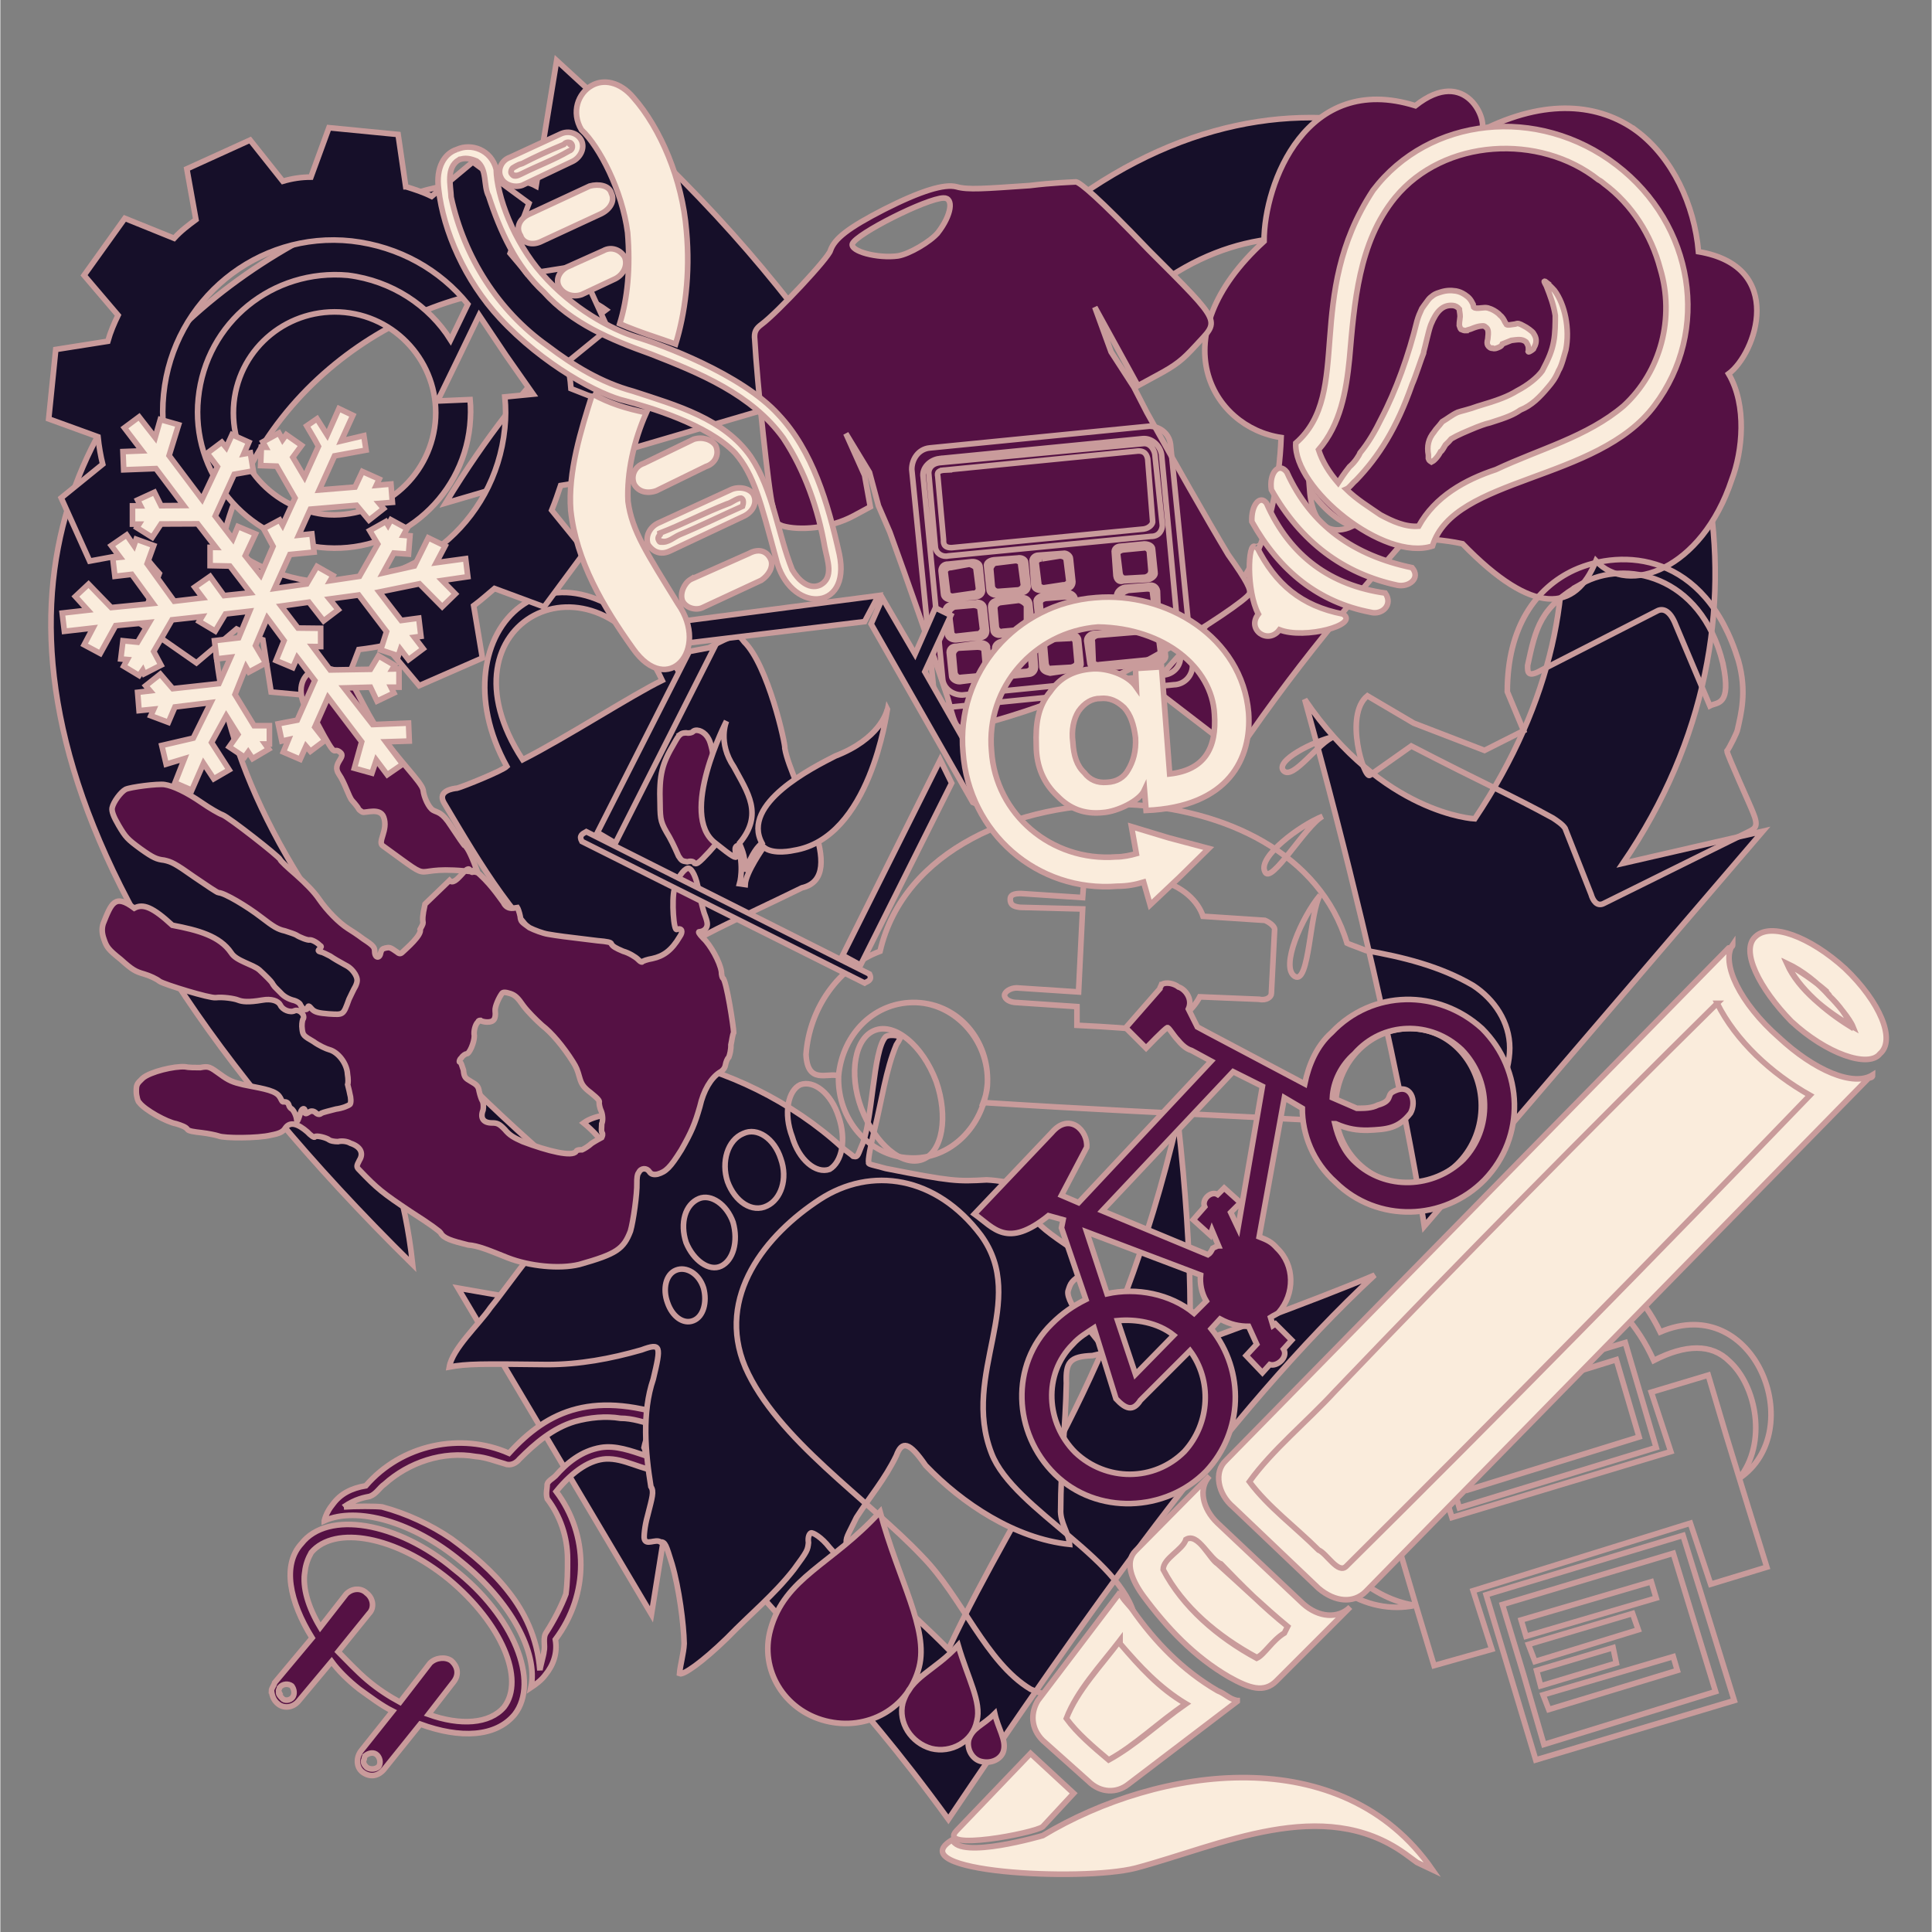 <?xml version="1.0" encoding="UTF-8" standalone="no"?>
<!-- Created with Inkscape (http://www.inkscape.org/) -->

<svg
   width="800"
   height="800"
   viewBox="0 0 800 800.3"
   version="1.1"
   id="svg32"
   inkscape:version="1.2.2 (732a01da63, 2022-12-09)"
   sodipodi:docname="FBI-logo.svg"
   inkscape:export-filename="default-image-400.png"
   inkscape:export-xdpi="48"
   inkscape:export-ydpi="48"
   xmlns:inkscape="http://www.inkscape.org/namespaces/inkscape"
   xmlns:sodipodi="http://sodipodi.sourceforge.net/DTD/sodipodi-0.dtd"
   xmlns:xlink="http://www.w3.org/1999/xlink"
   xmlns="http://www.w3.org/2000/svg"
   xmlns:svg="http://www.w3.org/2000/svg"
   xmlns:rdf="http://www.w3.org/1999/02/22-rdf-syntax-ns#"
   xmlns:cc="http://creativecommons.org/ns#"
   xmlns:dc="http://purl.org/dc/elements/1.1/">
  <rect x="0" y="0" width="800" height="800.3" fill="#808080" stroke="none"/>
  <defs
     id="defs26">
    <linearGradient
       id="linearGradient19291"
       inkscape:swatch="solid">
      <stop
         style="stop-color:#000000;stop-opacity:1;"
         offset="0"
         id="stop19289" />
    </linearGradient>
    <inkscape:path-effect
       effect="spiro"
       id="path-effect19045"
       is_visible="true"
       lpeversion="1" />
    <inkscape:path-effect
       effect="simplify"
       id="path-effect19043"
       is_visible="true"
       lpeversion="1"
       steps="1"
       threshold="0.001"
       smooth_angles="360"
       helper_size="0"
       simplify_individual_paths="false"
       simplify_just_coalesce="false" />
    <linearGradient
       id="linearGradient19031"
       inkscape:swatch="solid">
      <stop
         style="stop-color:#000000;stop-opacity:1;"
         offset="0"
         id="stop19029" />
    </linearGradient>
    <linearGradient
       id="linearGradient18622"
       inkscape:swatch="solid">
      <stop
         style="stop-color:#000000;stop-opacity:1;"
         offset="0"
         id="stop18620" />
    </linearGradient>
    <linearGradient
       id="linearGradient18464"
       inkscape:swatch="solid">
      <stop
         style="stop-color:#000000;stop-opacity:1;"
         offset="0"
         id="stop18462" />
    </linearGradient>
    <linearGradient
       id="linearGradient18458"
       inkscape:swatch="solid">
      <stop
         style="stop-color:#000000;stop-opacity:1;"
         offset="0"
         id="stop18456" />
    </linearGradient>
    <linearGradient
       id="linearGradient17635"
       inkscape:swatch="solid">
      <stop
         style="stop-color:#000000;stop-opacity:1;"
         offset="0"
         id="stop17633" />
    </linearGradient>
    <linearGradient
       id="linearGradient17629"
       inkscape:swatch="solid">
      <stop
         style="stop-color:#000000;stop-opacity:1;"
         offset="0"
         id="stop17627" />
    </linearGradient>
    <rect
       x="98.33"
       y="207.7"
       width="444.2"
       height="133.7"
       id="rect17623" />
    <linearGradient
       id="linearGradient13980"
       inkscape:swatch="solid">
      <stop
         style="stop-color:#fffcf9;stop-opacity:1;"
         offset="0"
         id="stop13978" />
    </linearGradient>
    <rect
       x="59.38"
       y="218"
       width="297.7"
       height="67.19"
       id="rect240" />
    <rect
       x="52.34"
       y="27.34"
       width="291.4"
       height="74.22"
       id="rect234" />
    <linearGradient
       id="linearGradient8872"
       inkscape:swatch="solid">
      <stop
         style="stop-color:#160f29;stop-opacity:1;"
         offset="0"
         id="stop8870" />
    </linearGradient>
    <linearGradient
       id="linearGradient3034"
       inkscape:swatch="solid"
       gradientTransform="matrix(0,0,0,0,76.85,38.08)">
      <stop
         style="stop-color:#846b8a;stop-opacity:1;"
         offset="0"
         id="stop3032" />
    </linearGradient>
    <linearGradient
       id="linearGradient8140"
       inkscape:swatch="solid">
      <stop
         style="stop-color:#551144;stop-opacity:1;"
         offset="0"
         id="stop8138" />
    </linearGradient>
    <linearGradient
       id="linearGradient7408"
       inkscape:swatch="solid">
      <stop
         style="stop-color:#c99b9b;stop-opacity:1;"
         offset="0"
         id="stop7406" />
    </linearGradient>
    <linearGradient
       id="linearGradient5950"
       inkscape:swatch="solid"
       gradientTransform="matrix(-1672000,1697000,-1697000,-1672000,1.29e9,-1.466e9)">
      <stop
         style="stop-color:#faecdc;stop-opacity:1;"
         offset="0"
         id="stop5948" />
    </linearGradient>
    <linearGradient
       inkscape:collect="always"
       xlink:href="#linearGradient8872"
       id="linearGradient12636"
       gradientUnits="userSpaceOnUse"
       gradientTransform="matrix(2.29,-1.499,-1.499,-2.29,-1856,825.4)" />
    <linearGradient
       inkscape:collect="always"
       xlink:href="#linearGradient8872"
       id="linearGradient12638"
       gradientUnits="userSpaceOnUse"
       gradientTransform="matrix(4.228,-2.768,-2.768,-4.228,-4116,2154)" />
    <linearGradient
       inkscape:collect="always"
       xlink:href="#linearGradient8140"
       id="linearGradient12640"
       gradientUnits="userSpaceOnUse"
       gradientTransform="matrix(-4237,22550,22550,4237,4531000,-1.825e7)" />
    <linearGradient
       inkscape:collect="always"
       xlink:href="#linearGradient8872"
       id="linearGradient12642"
       gradientUnits="userSpaceOnUse"
       gradientTransform="matrix(2.783,-1.823,-1.823,-2.783,-2600,823.3)" />
    <linearGradient
       inkscape:collect="always"
       xlink:href="#linearGradient8140"
       id="linearGradient12644"
       gradientUnits="userSpaceOnUse"
       gradientTransform="matrix(4649,24730,-24730,4649,-4967000,-2.003e7)" />
    <linearGradient
       inkscape:collect="always"
       xlink:href="#linearGradient8872"
       id="linearGradient12646"
       gradientUnits="userSpaceOnUse"
       gradientTransform="matrix(2.675,-0.581,-0.581,-2.675,-1603,-160.6)" />
    <linearGradient
       inkscape:collect="always"
       xlink:href="#linearGradient8140"
       id="linearGradient12648"
       gradientUnits="userSpaceOnUse"
       gradientTransform="matrix(19290,12420,-12420,19290,-1.637e7,-9252000)" />
    <linearGradient
       inkscape:collect="always"
       xlink:href="#linearGradient8140"
       id="linearGradient12650"
       gradientUnits="userSpaceOnUse"
       gradientTransform="matrix(23690,8499,-8499,23690,-1.978e7,-5843000)" />
    <linearGradient
       inkscape:collect="always"
       xlink:href="#linearGradient5950"
       id="linearGradient12652"
       gradientUnits="userSpaceOnUse"
       gradientTransform="matrix(151.6,379.7,-379.7,151.6,-142300,-303100)" />
    <linearGradient
       inkscape:collect="always"
       xlink:href="#linearGradient5950"
       id="linearGradient12654"
       gradientUnits="userSpaceOnUse"
       gradientTransform="matrix(-226.4,125.2,-125.2,-226.4,181200,-111800)" />
    <linearGradient
       inkscape:collect="always"
       xlink:href="#linearGradient8140"
       id="linearGradient12656"
       gradientUnits="userSpaceOnUse"
       gradientTransform="matrix(4649,24730,-24730,4649,-4967000,-2.002e7)" />
    <linearGradient
       inkscape:collect="always"
       xlink:href="#linearGradient8140"
       id="linearGradient12658"
       gradientUnits="userSpaceOnUse"
       gradientTransform="matrix(-6528,15780,-15780,-6528,4602000,-1.321e7)" />
    <linearGradient
       inkscape:collect="always"
       xlink:href="#linearGradient5950"
       id="linearGradient12660"
       gradientUnits="userSpaceOnUse"
       gradientTransform="matrix(32.35,289.3,-289.3,32.35,-38340,-234400)" />
    <linearGradient
       inkscape:collect="always"
       xlink:href="#linearGradient8872"
       id="linearGradient12662"
       gradientUnits="userSpaceOnUse"
       gradientTransform="matrix(2.123,-1.391,-1.391,-2.123,-1652,756.4)" />
    <linearGradient
       inkscape:collect="always"
       xlink:href="#linearGradient5950"
       id="linearGradient12664"
       gradientUnits="userSpaceOnUse"
       gradientTransform="matrix(395.4,222.1,-222.1,395.4,-334400,-163500)" />
    <linearGradient
       inkscape:collect="always"
       xlink:href="#linearGradient5950"
       id="linearGradient12666"
       gradientUnits="userSpaceOnUse"
       gradientTransform="matrix(348.6,265.1,-265.1,348.6,-296300,-199400)" />
    <linearGradient
       inkscape:collect="always"
       xlink:href="#linearGradient7408"
       id="linearGradient13982"
       x1="99.12"
       y1="1140"
       x2="2358"
       y2="1140"
       gradientUnits="userSpaceOnUse" />
    <linearGradient
       inkscape:collect="always"
       xlink:href="#linearGradient7408"
       id="linearGradient15230"
       gradientUnits="userSpaceOnUse"
       x1="99.12"
       y1="1140"
       x2="2358"
       y2="1140" />
    <linearGradient
       inkscape:collect="always"
       xlink:href="#linearGradient7408"
       id="linearGradient15232"
       gradientUnits="userSpaceOnUse"
       x1="99.12"
       y1="1140"
       x2="2358"
       y2="1140" />
    <linearGradient
       inkscape:collect="always"
       xlink:href="#linearGradient7408"
       id="linearGradient15234"
       gradientUnits="userSpaceOnUse"
       x1="99.12"
       y1="1140"
       x2="2358"
       y2="1140" />
    <linearGradient
       inkscape:collect="always"
       xlink:href="#linearGradient7408"
       id="linearGradient15236"
       gradientUnits="userSpaceOnUse"
       x1="99.12"
       y1="1140"
       x2="2358"
       y2="1140" />
    <linearGradient
       inkscape:collect="always"
       xlink:href="#linearGradient7408"
       id="linearGradient15238"
       gradientUnits="userSpaceOnUse"
       x1="99.12"
       y1="1140"
       x2="2358"
       y2="1140" />
    <linearGradient
       inkscape:collect="always"
       xlink:href="#linearGradient7408"
       id="linearGradient15240"
       gradientUnits="userSpaceOnUse"
       x1="99.12"
       y1="1140"
       x2="2358"
       y2="1140" />
    <linearGradient
       inkscape:collect="always"
       xlink:href="#linearGradient7408"
       id="linearGradient15242"
       gradientUnits="userSpaceOnUse"
       x1="99.12"
       y1="1140"
       x2="2358"
       y2="1140" />
    <linearGradient
       inkscape:collect="always"
       xlink:href="#linearGradient7408"
       id="linearGradient15244"
       gradientUnits="userSpaceOnUse"
       x1="99.12"
       y1="1140"
       x2="2358"
       y2="1140" />
    <linearGradient
       inkscape:collect="always"
       xlink:href="#linearGradient7408"
       id="linearGradient15246"
       gradientUnits="userSpaceOnUse"
       x1="99.12"
       y1="1140"
       x2="2358"
       y2="1140" />
    <linearGradient
       inkscape:collect="always"
       xlink:href="#linearGradient7408"
       id="linearGradient15248"
       gradientUnits="userSpaceOnUse"
       x1="99.12"
       y1="1140"
       x2="2358"
       y2="1140" />
    <linearGradient
       inkscape:collect="always"
       xlink:href="#linearGradient7408"
       id="linearGradient15250"
       gradientUnits="userSpaceOnUse"
       x1="99.12"
       y1="1140"
       x2="2358"
       y2="1140" />
    <linearGradient
       inkscape:collect="always"
       xlink:href="#linearGradient7408"
       id="linearGradient15252"
       gradientUnits="userSpaceOnUse"
       x1="99.12"
       y1="1140"
       x2="2358"
       y2="1140" />
    <linearGradient
       inkscape:collect="always"
       xlink:href="#linearGradient7408"
       id="linearGradient15254"
       gradientUnits="userSpaceOnUse"
       x1="99.12"
       y1="1140"
       x2="2358"
       y2="1140" />
    <linearGradient
       inkscape:collect="always"
       xlink:href="#linearGradient7408"
       id="linearGradient15256"
       gradientUnits="userSpaceOnUse"
       x1="99.12"
       y1="1140"
       x2="2358"
       y2="1140" />
    <linearGradient
       inkscape:collect="always"
       xlink:href="#linearGradient7408"
       id="linearGradient15258"
       gradientUnits="userSpaceOnUse"
       x1="99.12"
       y1="1140"
       x2="2358"
       y2="1140" />
    <linearGradient
       inkscape:collect="always"
       xlink:href="#linearGradient7408"
       id="linearGradient15260"
       gradientUnits="userSpaceOnUse"
       x1="99.12"
       y1="1140"
       x2="2358"
       y2="1140" />
    <linearGradient
       inkscape:collect="always"
       xlink:href="#linearGradient7408"
       id="linearGradient15262"
       gradientUnits="userSpaceOnUse"
       x1="99.12"
       y1="1140"
       x2="2358"
       y2="1140" />
    <linearGradient
       inkscape:collect="always"
       xlink:href="#linearGradient7408"
       id="linearGradient15264"
       gradientUnits="userSpaceOnUse"
       x1="99.12"
       y1="1140"
       x2="2358"
       y2="1140" />
    <linearGradient
       inkscape:collect="always"
       xlink:href="#linearGradient7408"
       id="linearGradient15266"
       gradientUnits="userSpaceOnUse"
       x1="99.12"
       y1="1140"
       x2="2358"
       y2="1140" />
    <linearGradient
       inkscape:collect="always"
       xlink:href="#linearGradient7408"
       id="linearGradient15268"
       gradientUnits="userSpaceOnUse"
       x1="99.12"
       y1="1140"
       x2="2358"
       y2="1140" />
    <linearGradient
       inkscape:collect="always"
       xlink:href="#linearGradient7408"
       id="linearGradient15270"
       gradientUnits="userSpaceOnUse"
       x1="99.12"
       y1="1140"
       x2="2358"
       y2="1140" />
    <rect
       x="52.34"
       y="27.34"
       width="291.4"
       height="74.22"
       id="rect234-0" />
    <rect
       x="59.38"
       y="218"
       width="297.7"
       height="67.19"
       id="rect240-4" />
    <linearGradient
       inkscape:collect="always"
       xlink:href="#linearGradient8872"
       id="linearGradient18468-7"
       gradientUnits="userSpaceOnUse"
       x1="78.76"
       y1="47.49"
       x2="317.4"
       y2="47.49" />
    <rect
       x="52.34"
       y="27.34"
       width="291.4"
       height="74.22"
       id="rect234-8" />
  </defs>
  <sodipodi:namedview
     id="base"
     pagecolor="#ffffff"
     bordercolor="#000000"
     borderopacity="0.30"
     inkscape:pageopacity="0.0"
     inkscape:pageshadow="2"
     inkscape:zoom="0.9051"
     inkscape:cx="397.2"
     inkscape:cy="396.6"
     inkscape:document-units="px"
     inkscape:current-layer="layer1"
     inkscape:pagecheckerboard="0"
     inkscape:deskcolor="#d1d1d1"
     showgrid="false"
     inkscape:window-width="1920"
     inkscape:window-height="1009"
     inkscape:window-x="-8"
     inkscape:window-y="-8"
     inkscape:window-maximized="1"
     inkscape:showpageshadow="2" />
  <g
     inkscape:label="Layer 1"
     inkscape:groupmode="layer"
     id="layer1">
    <g
       id="g10479"
       transform="matrix(0.337,0,0,0.337,-13.38,16.61)"
       style="stroke:url(#linearGradient13982);stroke-width:6.909;stroke-dasharray:none">
      <path
         style="font-variation-settings:normal;opacity:1;fill:url(#linearGradient12636);fill-opacity:1;stroke:url(#linearGradient15230);stroke-width:6.909;stroke-linecap:butt;stroke-linejoin:miter;stroke-miterlimit:4;stroke-dasharray:none;stroke-dashoffset:0;stroke-opacity:1;stop-color:#000000;stop-opacity:1"
         inkscape:connector-curvature="0"
         d="m 662.2,892.8 c -5.8,5.5 -53.4,24.7 -61,26.7 -4.9,0.4 -24.7,3.2 -16.2,18 47.2,79.5 85.6,146.5 163.7,213.5 7.2,5 4.3,4 18.5,14 4.1,5 10.4,12 33.4,-6 105.7,-63 142.7,-77 224.4,-117 60,-14 -13,-125.7 -21,-171.2 1,-5 -20.8,-102.7 -50,-131.1 -3.4,-3.9 -5.4,-9.8 -16,-6.2 -26,10.9 -35.5,18.5 -65.6,40.6 C 728.2,573.6 570.8,727.2 662.2,892.8 Z M 853.2,787 c -37.8,18.4 -117,69.8 -171.5,97.5 -111,-169.9 91.4,-270.6 171.5,-97.5 z"
         id="path3822"
         inkscape:transform-center-x="-157.3"
         inkscape:transform-center-y="42.67" />
      <path
         id="path2909-1"
         style="font-variation-settings:normal;opacity:1;fill:url(#linearGradient12638);fill-opacity:1;stroke:url(#linearGradient15232);stroke-width:6.909;stroke-linecap:butt;stroke-linejoin:miter;stroke-miterlimit:4;stroke-dasharray:none;stroke-dashoffset:0;stroke-opacity:1;stop-color:#000000;stop-opacity:1"
         d="M 2206,972.5 1790,1458 c 0,0 -35,-242 -147,-647.6 96,141.6 209,146.8 209,146.8 388,-580.2 -376,-1106.6 -597,-307.1 0,-141.7 0,-222.7 0,-222.7 0,0 40,-14.9 -153,65.9 534,-894.4 1346,-86 932,518.7 z M 840,1935 602.2,1534 1118,1624 c 0,0 -151.6,30 -192.6,72 81.6,121 176.6,178 279.6,282 90,-192 206,-327 282,-651 21,186 14,278 14,278 0,0 158,-57 228,-87 -182,169 -363,430 -524,669 -122,-168 -193,-223 -340.4,-405 z M 698.2,179.4 723.5,25.1 C 925.4,209.5 976.7,275.7 1087,422.5 L 587,569.1 C 688.1,402.2 784.1,331.5 784.1,331.5 592,194 -141.8,609.6 693,1356 c -75.8,-9 -141.5,-24 -182,-34 5.1,60 25.4,91 35.5,183 C -475.6,498.3 566.6,106.9 698.2,179.4 Z"
         inkscape:connector-curvature="0" />
      <path
         id="path3850"
         style="font-variation-settings:normal;opacity:1;fill:url(#linearGradient12640);fill-opacity:1;stroke:url(#linearGradient15234);stroke-width:6.909;stroke-linecap:butt;stroke-linejoin:miter;stroke-miterlimit:4;stroke-dasharray:none;stroke-dashoffset:0;stroke-opacity:1;stop-color:#000000;stop-opacity:1"
         inkscape:connector-curvature="0"
         d="m 372.9,2029 c 0,-3 3,-6 4,-10 l 46,-55 c -28,-45 -37,-90 -13,-116 32,-41 118,-27 188,32 73,57 105,138 74,178 -23,28 -67,30 -116,12 l -45,56 c -8,9 -18,9 -26,3 -8,-6 -8,-18 -2,-26 l 39,-49 c -14,-7 -27,-17 -41,-27 -14,-11 -26,-23 -34,-34 l -41,49 c -7,8 -18,9 -25,3 -5,-4 -7,-9 -8,-16 z m 9,1 c -1,3 2,6 4,8 3,4 10,3 13,-1 3,-4 2,-10 -1,-14 -4,-3 -11,-3 -15,2 0,2 -2,3 -1,5 z m 32,-147 c -3,19 4,43 19,68 l 32,-41 c 7,-7 18,-8 25,-1 8,6 10,18 3,25 l -38,47 c 11,11 23,24 36,35 13,11 27,20 40,27 l 37,-48 c 7,-7 19,-8 26,-3 8,7 10,17 3,26 l -31,40 c 39,14 75,12 93,-9 26,-34 -3,-103 -68,-157 -65,-53 -140,-67 -169,-33 -4,7 -7,15 -8,24 z m 24,-63 c 2,-8 6,-15 11,-21 9,-12 22,-19 40,-22 44,-51 117,-66 176,-40 48,-53 105,-79 209,-41 17,7 24,29 18,42 -5,12 -20,27 -36,23 -30,-4 -49,-18 -72,-17 -18,1 -39,13 -61,40 40,53 41,126 -1,182 3,17 -3,32 -12,43 -5,7 -12,12 -18,16 9,-43 -25,-106 -86,-155 -59,-49 -128,-68 -168,-50 z m 24,-17 c 14,-1 40,-1 47,0 30,8 60,22 85,39 26,19 51,40 71,66 18,23 35,55 38,96 0,-3 5,-20 5,-23 2,-8 -2,-17 3,-24 9,-14 18,-31 24,-47 2,-15 2,-28 2,-43 0,-27 -9,-53 -25,-74 -2,-7 0,-12 0,-18 1,-4 7,-7 10,-10 14,-16 32,-31 56,-35 18,-3 37,4 55,10 0,-2 0,-6 -2,-10 2,-10 6,-20 14,-27 -14,-4 -28,-9 -43,-9 -18,-3 -38,-1 -56,4 -27,8 -49,27 -68,46 -4,5 -11,9 -18,6 -11,-3 -23,-8 -36,-9 -40,-7 -82,7 -112,34 -6,4 -10,12 -18,15 -5,1 -18,3 -32,13 z m 25,310 c -2,4 0,7 3,10 4,3 11,3 15,-1 3,-5 1,-11 -2,-14 -4,-4 -10,-3 -15,1 0,1 -1,2 -1,4 z m 359,-386 c -1,8 2,19 8,21 8,2 22,-1 25,-14 5,-12 -2,-22 -10,-24 -10,-3 -18,5 -23,13 0,1 0,2 0,4 z" />
      <path
         id="path3353"
         d="m 443.6,107.7 -22.2,60.7 c -11.7,0 -23.1,1.7 -34.5,5.1 l -40.2,-50.6 -77.8,35.4 11.2,62.4 c -9.3,6.9 -18.3,13.6 -26.8,22.9 l -60.6,-24.5 -50.1,70 41.8,49.1 c -4.8,10 -9.3,20.2 -12.6,32 l -64,10.1 -8.68,85.3 60.58,22 c 1.2,11.8 3.3,23.6 5.8,33.7 l -51,41.4 35,77.7 64.3,-11.9 c 6.5,10.2 13.6,18.5 21.3,27.1 l -23.6,61.6 69.2,48.3 49.3,-41.6 c 10.4,5.2 21.3,10.4 32.4,13.4 l 10.1,64 84.7,7.9 23.1,-60.1 c 11,-1.3 22.1,-3.1 32.8,-5.1 l 41.4,49.5 77.7,-34 -10.7,-64.3 c 9,-6.6 17.4,-14.3 25.6,-21.1 l 61,22.6 50.4,-68.2 -41.1,-50.6 c 4.2,-10.1 7.6,-20.3 11,-30.4 l 65,-10.2 8.1,-85.1 -60.4,-23.8 c -0.8,-11.7 -2.5,-21.9 -5.1,-32.1 l 50.7,-41.3 -35.4,-77.7 -64.2,10.1 c -6.4,-8.4 -13.6,-16.8 -20.8,-25.3 l 23.2,-61.5 -69.1,-50.8 -50.6,42.3 C 559.6,187 549.1,183.6 538.4,180.3 H 538 L 528.6,116 Z M 471.5,247 c 58.5,6.7 108.7,35.5 142.8,77.6 l -21.2,43.9 C 566.6,326.3 521,295.9 467.1,289.1 374.9,280.7 292.5,346.5 283,440.3 c -9.5,91.2 57.6,173.1 149.8,183.2 92.1,10.1 174.5,-57.5 184,-149.4 1.1,-11.8 1.3,-21.9 0.3,-32.2 l -40,1.7 25.4,-52.2 25.7,-53.2 33.3,49.7 33.1,47.3 -34.8,3.4 c 1.3,13.6 1.3,25.4 -0.1,38.8 C 647.8,594.8 544.2,677.6 428.3,665.7 312.5,653.9 228.5,550.9 240.4,435.2 252,319.5 355.7,234.3 471.5,247 Z m -8.4,87.7 c 68.4,6.9 118.1,68.4 111.1,135.9 C 567.1,539 506.1,589.6 437.7,583 369.5,574.5 319.9,514.6 326.8,445.4 334,377 394.8,328 463.1,334.7 Z"
         inkscape:connector-curvature="0"
         style="font-variation-settings:normal;opacity:1;fill:url(#linearGradient12642);fill-opacity:1;stroke:url(#linearGradient15236);stroke-width:6.909;stroke-linecap:butt;stroke-linejoin:miter;stroke-miterlimit:4;stroke-dasharray:none;stroke-dashoffset:0;stroke-opacity:1;stop-color:#000000;stop-opacity:1" />
      <path
         id="path4902"
         style="font-variation-settings:normal;opacity:1;fill:url(#linearGradient3034);fill-opacity:1;stroke:url(#linearGradient15238);stroke-width:6.909;stroke-linecap:butt;stroke-linejoin:miter;stroke-miterlimit:4;stroke-dasharray:none;stroke-dashoffset:0;stroke-opacity:1;stop-color:#000000;stop-opacity:1"
         d="m 1918,1972 128,-38 7,20 -127,39 z m 10,32 94,-28 4,19 -93,28 z m 8,30 160,-47 5,17 -158,48 z m -27,-92 160,-47 6,20 -160,47 z m -114,-268 38,130 242,-74 -38,-129 z m 21,13 210,-65 28,95 -210,65 -14,-48 z m -85,77 23,73 26,88 22,73 71,-20 -23,-72 267,-83 25,75 69,-21 -23,-74 -27,-88 -22,-74 -70,21 24,73 -269,81 -23,-73 z m 135,147 61,203 244,-73 -63,-203 z m 20,12 210,-63 52,170 -211,65 -25,-86 z m 291,-155 c 86,-58 20,-230 -97,-180 -43,-89 -120,-110 -188,-90 -76,23 -132,87 -125,146 -110,27 -155,120 -134,182 20,70 85,111 146,98 -44,-6 -95,-41 -119,-101 -17,-52 24,-128 136,-159 -18,-44 30,-117 103,-136 62,-18 132,5 173,95 39,-20 71,-21 93,1 33,30 47,100 12,144 z"
         inkscape:connector-curvature="0" />
      <path
         id="path3279"
         d="m 2051,111.6 c -46,-33.34 -111,-40.54 -191,-0.2 9,-10.5 -18,-80.57 -81,-30.74 -134,-41.91 -186,95.34 -186,166.64 -129,117.9 -64,228.8 21,241.2 -2,53.6 -14,122.2 -45,170.7 -56,82.4 -124,130.1 -106,142.1 l 97,74.5 c 85,-125.5 168,-217.2 209,-264.5 22,1.8 44,2.7 68,7.8 87,89.7 139,83.8 164,21 39,42.9 130,11.5 167,-100.1 13,-34.2 19,-90.8 -4,-129.8 34,-25.1 71,-132 -37,-150.1 -5,-57.8 -32,-115.5 -76,-148.5 z m -402,441 c 17,23.7 34,37.7 52,45.2 -20,9.3 -48,7.1 -52,-45.2 z"
         inkscape:connector-curvature="0"
         style="font-variation-settings:normal;opacity:1;fill:url(#linearGradient12644);fill-opacity:1;stroke:url(#linearGradient15240);stroke-width:6.909;stroke-linecap:butt;stroke-linejoin:miter;stroke-miterlimit:4;stroke-dasharray:none;stroke-dashoffset:0;stroke-opacity:1;stop-color:#000000;stop-opacity:1" />
      <path
         id="path3183"
         d="m 1146,1226 c 0,0 -1,3 -5,9 -13,31 -18,69 -27,105 -5,20 -8,37 -7,40 -1,2 7,3 21,7 81,16 88,16 124,14 27,1 79,14 79,14 0,0 -21,12 -20,32 1,7 19,21 48,40 12,7 27,17 28,18 0,0 -6,5 -16,11 -15,9 -16,12 -19,22 -1,7 5,20 25,46 12,15 21,26 22,28 -1,2 -9,3 -17,5 -28,1 -33,8 -32,34 -1,52 -7,105 -7,155 -1,16 10,29 11,43 -67,-7 -132,-50 -177,-97 -20,-29 -29,-31 -36,-12 -14,29 -33,51 -49,76 -11,23 -14,25 -12,34 -3,21 -5,21 -21,3 -10,-13 -21,-19 -23,-18 -2,1 -4,5 -3,12 -1,9 -1,10 -18,33 -24.2,31 -53.8,55 -81.9,84 -30.8,30 -54,46 -58.6,44 0.7,-10 5.2,-25 5.7,-37 -0.5,-24 -6.2,-68 -15,-98 -7.2,-23 -8,-27 -14.3,-27 -5.8,-4 -17.9,5 -19.7,-4 -0.6,-2 0.3,-15 4,-28 5.8,-23 8.3,-30 4.1,-36 -6.8,-42 -11.1,-91 2.9,-132 9.8,-41 9.9,-45 -14.4,-36 -38.3,11 -76.7,18 -115.6,18 -82,-1 -99,-1 -120.7,3 4.1,-23 36.2,-52 50.6,-73 14.7,-18 27.5,-37 51.4,-67 11.1,-13 18.4,-22 28.7,-24 5.8,-8 13.4,-9 14,-11 0,0 -2.2,-5 -1.3,-8 -8.1,-6 -20.3,-5 -28.2,-12 -2.1,-2 10.9,-13 22.1,-18 18.2,-13 49.8,-36 53.5,-41 2.9,-5 2.6,-8 2.8,-12 -4.8,-15 -28.5,-34 -28.5,-34 28.9,-21 93.1,-3 110.5,-35 7,-16 -14.3,-45 -14.3,-45 78.7,14 160.2,54 221.2,110 6,5 12,9 14,11 5,1 5,1 10,-12 14,-28 14,-119 30,-135 6,-4 21,0 18,1 z"
         inkscape:connector-curvature="0"
         style="font-variation-settings:normal;opacity:1;fill:url(#linearGradient12646);fill-opacity:1;stroke:url(#linearGradient15242);stroke-width:6.909;stroke-linecap:butt;stroke-linejoin:miter;stroke-miterlimit:4;stroke-dasharray:none;stroke-dashoffset:0;stroke-opacity:1;stop-color:#000000;stop-opacity:1" />
      <path
         style="font-variation-settings:normal;opacity:1;fill:url(#linearGradient12648);fill-opacity:1;stroke:url(#linearGradient15244);stroke-width:6.909;stroke-linecap:butt;stroke-linejoin:miter;stroke-miterlimit:4;stroke-dasharray:none;stroke-dashoffset:0;stroke-opacity:1;stop-color:#000000;stop-opacity:1"
         inkscape:connector-curvature="0"
         d="m 1336,812 c -47,18 -110,36 -116,33 -6,-1 -8,-7 -16,-37 -12,-37 -52,-151.2 -71,-203.3 l -14,-32.4 -11,-40.9 -29,-47.8 23,51.3 7,38.8 -20,10.8 c -30,16.3 -68,18.5 -88,12.6 -8.1,-3.2 -8.4,-3.5 -12,-24.4 C 984.2,557 969.6,418 967,368.5 c -1.1,-9.6 1.2,-13.8 8.5,-19.2 19.1,-14.1 82.5,-81.9 84.5,-90.7 5,-14.6 22,-27.9 66,-50.5 45,-22.8 74,-31.7 89,-27.8 14,4 34,2.3 90,-1.5 28,-3.5 52,-4.2 57,-4.5 5,1.1 26,17.7 89,83.6 94,94 87,85.3 57,118.6 -15,16.3 -23,23 -47,35.8 l -23,12.5 -26,-47.4 -27,-49.1 20,55 28,43.3 16,31.1 c 31,55.8 74,131.7 100,174.9 24,33.7 28,43.2 26,47.7 -2,6.3 -55,42.2 -104,70 -45,25.7 -87,44.7 -135,61.7 z M 1192,236.9 c 17,-21.9 20,-43.3 7,-42.8 -21,0.5 -107,43.9 -112,56.3 -3,9.2 31,18.3 56,14.9 14,-2.2 40,-17.7 49,-28.4 z"
         id="path2985"
         inkscape:transform-center-x="228.4"
         inkscape:transform-center-y="-81.41" />
      <path
         id="path4800"
         style="font-variation-settings:normal;opacity:1;fill:url(#linearGradient3034);fill-opacity:1;stroke:url(#linearGradient15246);stroke-width:6.909;stroke-linecap:butt;stroke-linejoin:miter;stroke-miterlimit:4;stroke-dasharray:none;stroke-dashoffset:0;stroke-opacity:1;stop-color:#000000;stop-opacity:1"
         d="m 904.1,1534 c 4.5,17 0,35 -12.5,40 -12.4,5 -26,-5 -31.8,-22 -6.3,-17 -2.1,-35 10.4,-40 12.4,-5 28.3,4 33.9,22 z m 36.2,-81 c 6.8,24 0,47 -14.7,54 -14.7,7 -34,-7 -43,-29 -7.9,-24 -1.1,-47 15.9,-54 14.6,-6 33.9,7 41.8,29 z m 58.7,-78 c 9,25 0,50 -17,58 -18,9 -39.4,-5 -48.5,-30 -7.9,-24 0,-51 19.4,-59 17.1,-8 38.1,6 46.1,31 z m 71,-52 c 10,29 4,56 -11,65 -17,6 -38,-12 -46,-40 -11,-29 -5,-57 10,-64 17,-6 38,11 47,39 z m 120,-43 c 15,43 8,87 -17,96 -25,9 -58,-19 -75,-63 -16,-43 -8,-87 17,-96 24,-9 58,18 75,63 z m -234.8,351 c -36.4,-87 25.8,-163 91.8,-206 63,-41 143,-29 198,44 59,81 -25,170 13,268 27,71 170,132 178,211 4,35 -24,67 -49,83 -23,12 -56,7 -81,-4 -55,-33 -84,-113 -133,-163 -67,-71 -179,-144 -217.8,-233 z"
         inkscape:connector-curvature="0" />
      <path
         id="path3055"
         style="font-variation-settings:normal;opacity:1;fill:url(#linearGradient12650);fill-opacity:1;stroke:url(#linearGradient15248);stroke-width:6.909;stroke-linecap:butt;stroke-linejoin:miter;stroke-miterlimit:4;stroke-dasharray:none;stroke-dashoffset:0;stroke-opacity:1;stop-color:#000000;stop-opacity:1"
         d="m 626.4,1023 c -94.9,-12 -42.4,21 -116.4,-32.5 -7.5,-4.6 7,-19.4 0.8,-35.6 -4.5,-12 -23.1,-4.4 -26,-6 -2.3,-1.3 -4.3,-2.9 -4.8,-3.9 -0.2,-1 -3.7,-5.6 -7.9,-10.2 -4.2,-4.7 -8.9,-22 -16.3,-32.5 -9.1,-13.4 9.7,-20.7 1.6,-26.9 -10.2,-8.2 -2.2,13.3 -27.5,-34.4 -42.9,-43.5 -12.6,-86.8 33,-61.3 8.9,4 22.4,40.8 44,72.8 21.7,32.2 51.1,60 52.5,69.4 0.8,8.5 6.9,21.8 12.2,24.7 5.2,3.1 10.7,1.5 22.1,19.5 8.6,13 16.1,24.1 17.1,24.4 3.5,1.8 9.9,16.5 15.6,32.5 z m -34.6,10 c 7.7,8 20.6,-20 25,-13 3.9,7 4.9,-1 5.7,0 18.5,15 29.4,32 35.5,40 5,11 16.4,6 17.1,6 0.7,1 2.6,6 3.6,11 0.6,7 2,7 11.4,14 5.9,3 16.5,7 22.8,8 11.7,2 19,3 60.8,8 12,1 17.2,2 17,4 1.8,3 5,5 14.5,9 7.2,2 15.3,7 18.3,10 1.9,2 4.4,4 5.2,3 0.6,-1 6.2,-3 12.4,-4 13.7,-3 23.7,-10 33.7,-27 4.3,-6 2.9,-11 -3.4,-9 -4.1,4 -6.7,-36 -3.3,-49 3.1,-14 11.7,-25 16.6,-26 4.8,-1 11.1,12 13.3,28 2,9 5.2,22 6.8,27 4.6,12 4.7,15 2.1,19 -2.3,3 -6,4 -8.1,4 -1.4,0 -0.9,2 4.9,8 8.7,8 20.5,29 22.3,41 0,4 1.1,8 1.9,8 4.3,3 13.1,60 13.2,67 -1.6,3 -2.2,10 -3.4,15 0.2,6 -1.4,12 -2.5,15 -2,2 -3.6,6 -4.3,10 -0.8,4 -3.5,7 -7.3,9 -10.5,7 -19.6,22 -24.1,42 -6,21 -10.2,31 -22.7,53 -13.7,22 -19,27 -29.3,30 -4.9,1 -8.1,0 -10,-3 -3.3,-5 -10.3,-5 -13.1,1 -2,2 -2.4,8 -2.3,13 0.4,13 -4.4,47 -7.9,59 -8.5,22 -16.8,28 -62.9,41 -24.9,6 -61.3,2 -87.4,-8 -25,-10 -36.7,-15 -49.2,-16 -20.1,-5 -30.3,-8 -33.9,-15 -1.4,-2 -11.9,-10 -37,-26 -34.4,-23 -40.7,-28 -62.7,-51 -4.1,-4 -3.7,-5 -0.1,-12 5.7,-9 1.2,-17 -10.9,-21 -5,-3 -12.2,-3 -15.3,-2 -5,0 -9.3,-1 -10.7,-2 -3.5,-3 -16.3,-6 -17.8,-4 -0.5,2 -5.6,-2 -9.3,-6 -11.6,-10 -21.1,-13 -26.8,-5 -3,5 -7.3,7 -17.8,9 -15.9,4 -57.9,4 -64.6,1 -2.9,-1 -12.3,-3 -20.8,-4 -9.3,-1 -15.8,-2 -17.3,-4 -1.7,-3 -7.5,-5 -13.9,-7 -11.6,-2 -38.6,-17 -45.3,-26 -1.7,-1 -3.6,-8 -3.7,-13 -0.1,-9 0.5,-10 7.9,-17 9.3,-8 39,-15 52,-14 4.2,1 12.4,1 18.7,1 10.4,-2 11.7,-1 24.2,8 10.8,8 15.9,10 28.6,13 18.8,4 36.6,6 43.3,13 3.7,4 4.1,9 6.4,8 3.4,0 5.4,1 6.4,4 0.1,1 1.2,3 2.3,4 2.9,1 6.5,8 7.2,13 0.6,5 1.1,4 5.7,-10 2.3,-4 5.1,-3 4.7,2 -0.2,2 1.3,2 4.4,0 2.4,-2 5.5,-2 8.2,0 3,3 5.5,3 7.6,1 2,-1 10.1,-3 17.8,-5 7.8,-1 15.3,-4 17.4,-6 1.3,-2 1.1,-8 -0.4,-13 -0.9,-5 -2.2,-9 -2.6,-11 0.7,-2 0.8,-7 -0.2,-13 -0.6,-13 -11.4,-27 -22.3,-30 -3.8,-1 -12.7,-5 -19.6,-10 -12.2,-7 -12.9,-8 -13.8,-15 -0.8,-5 0,-10 0.7,-12 4,-5 -3.9,-13 -9.8,-11 -5.6,3 -15.3,-1 -17.8,-7 -2.6,-5 -10.9,-8 -22,-6 -17.6,3 -24.8,2 -29.9,0 -4.8,-2 -19.1,-4 -27.3,-3 -7.5,1 -62.8,-16 -69.1,-20 -3.6,-3 -12.2,-7 -19,-9 -10.5,-3 -14.5,-5 -28.9,-18 -15,-12 -17.3,-15 -20.6,-25 -2.5,-7 -2.8,-13 -0.9,-19 10.1,-25 14.1,-37 38.2,-19 11,-6 22.9,-1 46.8,21 31.3,6 58.2,13 72.4,34 6.1,10 26.6,14 34.6,21 7.6,7 14.6,14 15.7,16 0.9,2 2.7,4 3.4,5 0.9,1 4.1,4 7,7 3.5,4 8.2,7 14.7,9 5,1 9.3,4 9.7,6 3,6 7.4,7 8.7,4 0.6,-4 1.9,-3 5.3,1 3.6,4 8.7,5 20.9,6 18,1 17.5,2 24.7,-18 2.5,-5 5.6,-12 8,-16 2.7,-6 2.9,-9 -0.5,-15 -3.8,-6 -7.6,-9 -13.7,-12 -5.5,-3 -12.5,-7 -16.8,-10 -4.2,-2 -9.4,-5 -11.4,-5 -3.7,-1 -4.1,-2 -1.6,-4 2,-2 2.6,-3 0.5,-4 -4.9,-5 -10.5,-7 -12.4,-7 -2.1,1 -12.4,-3 -16.9,-6 -1.7,-1 -7.7,-3 -13.8,-5 -9,-2 -13.9,-5 -29.5,-17 -16.8,-13 -45.2,-30 -52.2,-30 -1.6,0 -14.8,-9 -29.5,-19 -24,-17 -28.3,-19 -37.5,-21 -9,-1 -13.6,-3 -28.7,-13.8 -16.5,-12.1 -18.4,-14.2 -27.1,-28.9 -6.3,-10.7 -8.8,-17.5 -8,-21.6 1.6,-7.4 10.5,-19.4 16.5,-22.7 6.1,-2.9 39.7,-7.2 48,-5.9 10.3,1.5 27.1,9.4 45.6,22.2 9.7,6.7 21.3,13.5 25.6,15 8,3.1 68.8,50.7 70.7,54.7 0.5,2 9.3,10 19.7,19 12.4,11 22.2,21 28.3,30 9.6,14 24.4,29 35.4,36 3.4,2 12.5,8 19.1,13 12.3,8 13.6,10 13.8,15 0.1,9 6.4,9 7.3,2 1.2,-4 1.9,-5 6,-6 5,-1 5.7,-1 14.2,5 3.4,3 4.9,2 7.9,-1 3,-3 23,-20 20.5,-27 7.8,-14 -0.8,-1 6,-31 z m 34.8,174 c -3.1,3 -5.4,11 -4.3,17 0,8 -6,22 -9.4,22 -1.1,0 -4.8,2 -6.5,5 -2.7,2 -3,6 -1.9,5 1.9,1 2.5,5 4.4,10 0.8,9 2.3,10 9.2,14 7.1,4 9.2,6 10.1,12 1.1,5 2.8,10 4,12 1.1,1 1.7,7 0.9,11 -4,10 0.2,16 10.8,16 6.5,0 9,1 15.8,8 5.7,7 10.8,10 22.1,15 31.7,12 61.2,19 65.6,12 0.9,-2 4.7,-2 7.4,-2 2.2,-1 7.5,-4 11.9,-8 4.6,-3 10.2,-6 12.1,-7 1,-2 1.7,-4 0.6,-6 -1.3,-1 -0.7,-6 -0.5,-11 1.8,-4 1.1,-11 -0.4,-15 -2,-4 -2.8,-9 -2.8,-11 1.1,-2 -1.6,-5 -10.2,-12 -9.4,-7 -11.5,-11 -13.6,-18 -3.1,-11 -4,-13 -8.3,-20 -12,-19 -26.3,-36 -38.1,-45 -7.8,-7 -17.7,-17 -22.9,-24 -6.9,-10 -10.1,-13 -16,-15 -6.3,-2 -9.2,-2 -10.5,0 -3.6,5 -8.7,16 -8.2,21 1.3,11 -2.3,14 -9.7,14 -3.2,0 -7.4,-1 -8.4,-2 -1.2,0 -2.5,0 -3.2,2 z M 875.5,853.4 c 1.9,-1.3 3.2,-1.7 6.8,-1.9 3.1,0.7 8.1,0.1 9.5,-2.3 5.3,-2.8 14.3,1.4 18.5,9.8 5.3,8.7 12.2,56.4 10.9,70.4 -1.1,6.3 -1.1,11.7 0.7,13.1 5.1,2.4 6,27.7 1.7,38.8 -2.3,5.1 -8.9,12.9 -20.4,24.7 -5.1,5 -7.5,7 -10,6 -1.5,-3 -5.7,-3 -9.3,-2 -6.1,-1 -6.7,-1 -10.6,-7 -1.4,-3 -5.9,-13.8 -11.3,-23.5 -10.5,-17.5 -11.2,-20.4 -11.4,-40 -1.3,-37.5 2.6,-50.1 17.1,-74.7 3.4,-6 5.4,-9.5 7.8,-11.4 z"
         inkscape:connector-curvature="0" />
      <path
         id="path1074"
         d="m 455.9,453 -14.4,32.4 -12.6,-19.9 -12.6,8.7 c 7.2,12 13.5,23.2 14.4,25.1 l -17.1,37.9 -14.4,-24.4 10.8,-14.6 -18.9,-13.2 -4.5,6.2 -4.5,-8.2 -19.8,10.9 3.6,6.6 -5.4,-0.1 -0.9,22.6 19.8,0.7 22.5,39.2 -15.3,33.2 -3.6,-6.2 -19.8,10.6 11.7,21.8 -15.3,35.4 -18.9,-23.9 12.6,-26.8 -21.6,-9.1 -6.3,15.3 -21.6,-28.1 23.4,-51.4 23.4,-4.2 -3.6,-22.2 -8.1,1.4 6.3,-14.4 -20.7,-9.3 -7.2,15.8 -5.4,-6.5 -18,13.5 12.6,16.6 -18.9,40.1 -40.5,-53.8 11.7,-37.9 -22.5,-6.4 -6.3,22.1 -19.8,-25.4 c -6.3,4.5 -11.7,9 -18,13.5 l 21.6,28.3 -23.4,0.9 0.9,22.4 39.6,-1.5 34.2,45.4 -27.9,0.2 -8.1,-16.5 -20.7,9.5 3.6,7.2 h -9.9 V 595 h 8.1 l -2.7,4.3 18.9,11.9 10.8,-16.4 45,-0.2 22.5,29 -7.2,-0.1 V 646 l 24.3,0.5 25.2,32.9 -32.4,3.4 -17.1,-23.6 -18.9,13.2 9.9,13.2 -35.1,4.1 -33.3,-46 8.1,-22.4 -21.6,-7.8 -2.7,7.8 -9,-13 -18.9,13 10.8,14.4 -9,0.9 2.7,22.5 20.7,-2.4 26.1,35.8 -51.3,5 -27.9,-28.8 -16.2,15.2 15.3,16.8 -31.5,3.6 2.7,22.4 35.1,-4 -10.8,20.6 19.8,10.6 18.9,-34.2 41.4,-3.9 -14.4,24.3 -18,-1.8 -2.7,22.4 8.1,0.7 -4.5,8.2 18.9,11.4 4.5,-6.5 1.8,4.4 20.7,-10.6 -9,-16.8 22.5,-38.9 36.9,-4 -3.6,6 19.8,11.8 12.6,-21 29.7,-3.4 -13.5,32.7 -29.7,3.5 2.7,22.4 17.1,-2 -14.4,32.4 -56.7,6.2 -15.3,-17.9 -18,14.3 5.4,6.3 -15.3,1.8 1.8,22.5 18,-1.8 -3.6,8.1 21.6,8.1 8.1,-18.9 44.1,-5.4 -21.6,43.7 -38.7,9 5.4,23 22.5,-6.8 -11.7,29.8 20.7,9 14.4,-33 12.6,19 18.9,-11 -21.6,-33.6 18,-32.9 14.4,23 -10.8,15.3 18.9,12.6 4.5,-6.3 5.4,8.1 19.8,-11.7 -4.5,-6.3 h 5.4 v -22.5 h -18.9 l -23.4,-38.3 13.5,-33.8 3.6,6.2 20.7,-11.1 -12.6,-21.4 14.4,-34 20.7,27.9 -9.9,24.4 20.7,8.7 5.4,-12.3 21.6,28.2 -21.6,48.7 -23.4,4.5 4.5,21.2 8.1,-1.8 -6.3,15.3 20.7,8.9 7.2,-16.1 5.4,6.3 18,-13.5 -12.6,-16.2 16.2,-36.5 41.4,54.5 -9,32.5 21.6,6 5.4,-16 13.5,18 18.9,-13 -20.7,-27.5 28.8,-0.9 -0.9,-22.1 -43.2,1.8 c 0,0 -0.9,0 -0.9,0 l -35.1,-45 32.4,-0.9 8.1,17.1 20.7,-9.9 -3.6,-7.2 h 9.9 v -22.6 l -8.1,0.2 2.7,-4.5 -19.8,-11.6 -9.9,16.5 -49.5,0.8 -21.6,-28.8 9.9,0.1 V 723 l -27.9,-0.3 -20.7,-27 34.2,-4.8 18,23 18,-13.7 -10.8,-13.2 36,-4.9 34.2,45 -7.2,22.5 21.6,7.2 2.7,-8 9.9,12.8 18,-13.5 -10.8,-14.1 8.1,-1.1 -2.7,-22.4 -21.6,2.9 -27,-35 49.5,-10.1 27.9,28.2 16.2,-15.8 -16.2,-16.5 31.5,-4.6 -2.7,-22.2 -36,4.9 10.8,-20.5 -20.7,-10 -17.1,34.6 -38.7,8.7 13.5,-24.6 18,1.3 1.8,-22.5 -8.1,-0.6 4.5,-8.3 -19.8,-10.8 -3.6,6.6 -2.7,-4.4 -19.8,11.1 9.9,16.6 -22.5,39.6 -36,5.4 3.6,-6.3 -19.8,-11.2 -12.6,21.5 -39.6,5.6 18.9,-41.8 29.7,-2.9 -2.7,-22.5 -16.2,1.7 14.4,-32 56.7,-4.8 15.3,18.3 18,-14.2 -5.4,-6.4 16.2,-1.3 -1.8,-22.5 -18,1.6 3.6,-7.7 -20.7,-9.3 -9,19.1 -44.1,3.6 18.9,-41.9 38.7,-7.1 -2.7,-17.8 -27.9,6.6 14.4,-31.6 z"
         inkscape:connector-curvature="0"
         style="font-variation-settings:normal;opacity:1;fill:url(#linearGradient12652);fill-opacity:1;fill-rule:evenodd;stroke:url(#linearGradient15250);stroke-width:6.909;stroke-linecap:butt;stroke-linejoin:miter;stroke-miterlimit:4;stroke-dasharray:none;stroke-dashoffset:0;stroke-opacity:1;stop-color:#000000;stop-opacity:1" />
      <path
         id="path3220-9"
         style="font-variation-settings:normal;opacity:1;fill:url(#linearGradient3034);fill-opacity:1;stroke:url(#linearGradient15252);stroke-width:6.909;stroke-linecap:butt;stroke-linejoin:miter;stroke-miterlimit:4;stroke-dasharray:none;stroke-dashoffset:0;stroke-opacity:1;stop-color:#000000;stop-opacity:1"
         d="m 1680,855.8 c -20,6.5 -51,54.4 -63,42.4 -11,-12.1 36,-36.2 63,-42.4 z m -15,98.3 c -21,11.1 -64,85.9 -71,67.9 -9,-18 43,-56.8 71,-67.9 z m -3,96.9 c -13,20 -13,110 -31,100 -19,-11 9,-74 31,-100 z m 312,-399.5 c 59,-26.8 161,-22.5 202,111 11,38.8 3,66.6 -1,84.9 0,2.6 -10,22.7 -13,26.4 0,4.2 29,67.5 32,75.6 7,16.7 3,19.4 -4,23 l -179,88.6 c -9,5 -14,-4 -16,-11 l -32,-81.2 c -3,-4.7 -10,-9.3 -15,-12.6 -50,-27.5 -83,-41.4 -174,-88.5 l -51,36 c -7,4.9 -32,-74.1 -3,-97.7 l 57,33.6 87,33.5 48,-24.2 -20,-47.9 c 0,-79.5 35,-127.6 82,-149.5 z m 10,16.4 c -52,29.1 -57,55.1 -67,100.7 0,7.3 -1,16.1 17,5.8 l 142,-72.6 c 7,-3.9 16,-1.1 23,16.9 l 42,99.6 c 9,-4.8 27,0.6 16,-52.2 C 2130,655.6 2035,639 1984,667.9 Z"
         inkscape:connector-curvature="0" />
      <path
         id="path3766"
         style="font-variation-settings:normal;opacity:1;fill:url(#linearGradient3034);fill-opacity:1;stroke:url(#linearGradient15254);stroke-width:6.909;stroke-linecap:butt;stroke-linejoin:miter;stroke-miterlimit:4;stroke-dasharray:none;stroke-dashoffset:0;stroke-opacity:1;stop-color:#000000;stop-opacity:1"
         d="m 1860,1314 c -2,54 -45,95 -94,93 -50,-5 -89,-48 -85,-101 3,-52 44,-93 95,-91 50,2 86,48 84,99 z m -607,-32 c -4,53 -46,95 -96,92 -49,-2 -89,-47 -87,-101 5,-52 45,-92 96,-90 48,2 89,47 87,99 z m 172,-342.4 c -134,-3.5 -275,55.6 -304,180.4 -51,19 -87,70 -91,127 2,37 26,22 40,26 5,-52 45,-92 96,-90 52,2 89,47 87,99 0,11 -4,21 -7,29 2,-2 2,-3 3,-5 125,8 213,12 432,23 0,-9 -2,-15 -2,-23 5,-52 46,-93 97,-91 50,2 86,48 84,99 0,6 0,11 -2,18 2,-9 4,-16 4,-23 0,5 0,9 0,14 l 7,2 c 7,-16 26,-54 26,-86 0,-32 -19,-60 -45,-77 -41,-24 -87,-35 -132,-43 -15,-6 -19,-7 -23,-9 -33,-110 -150,-165.2 -270,-170.4 z m -53,88.4 c 40,2 64,2 90,4 32,8 50,27 56,45 l 76,5 c 5,2 12,7 12,11 l -4,79 c 0,4 -6,9 -15,7 l -73,-3 c -9,17 -28,35 -61,41 -26,-2 -48,-4 -90,-6 v -23 l -74,-5 c -8,0 -15,-4 -15,-9 0,-4 7,-9 15,-9 l 76,5 5,-102 -77,-2 c -8,-1 -12,-3 -12,-10 0,-5 4,-7 13,-7 l 76,5 z"
         inkscape:connector-curvature="0" />
      <path
         id="path5542"
         style="font-variation-settings:normal;opacity:1;fill:url(#linearGradient12654);fill-opacity:1;stroke:url(#linearGradient15256);stroke-width:6.909;stroke-linecap:butt;stroke-linejoin:miter;stroke-miterlimit:4;stroke-dasharray:none;stroke-dashoffset:0;stroke-opacity:1;stop-color:#000000;stop-opacity:1"
         d="m 1621,531.1 c 30,66.2 83,102.5 154,117.4 11,13 -4,24.3 -18,21.6 -67,-14.4 -119,-53.6 -155,-117.4 -3,-20.3 9,-34.8 19,-21.6 z m -25,38.1 c 29,65.9 80,101.2 146,110.5 10,14.4 -4,27.4 -18,23.6 -64,-12.3 -112,-50.6 -146,-111.4 -1,-20.3 10,-33.4 18,-22.7 z m -14,53.4 c -9,-6.7 -11,54.6 4,82.9 -15,19.1 12,38.2 26,19.3 31,12.2 99,-6.2 78,-19.3 -51,-9.9 -83,-36.7 -106,-82.8 0,0 -2,0.9 -2,-0.1 z m 444,-469.2 c -96,-73.49 -230,-59.5 -299,31.2 -86,130.9 -24,248.9 -95,310.8 -3,55.5 108,146.2 168,126.5 26,-85.7 203,-78.7 273,-172.8 69,-91.5 49,-222.3 -47,-295.7 z m -15,23.2 c 34,25.4 58,62.8 69,104.5 18,59.8 1,126.3 -45,168.5 -45,38.3 -104,53.2 -157,78.3 -38,12.5 -75,33.2 -95,69.6 -16,1.3 -32,-5.9 -47,-14 -14,-9.7 -29,-18.7 -42,-31.5 4,-1.7 7,-6.8 12,-11 28,-29.1 50,-63.7 69,-117.9 4,-8.7 12,-33.6 14,-38.2 0,-1.9 2,-7.8 3,-12.8 3,-12.1 4,-16.6 6,-22.2 7,-17.2 15,-24.7 27,-23.7 3,0.2 6,1.9 8,4.4 0,1.7 1,5.8 1,9.2 -1,7.7 -1,8.4 -1,10.9 1,2.5 1,3.7 2,4.8 2,0.9 4,1.7 6,1.6 0,-0.2 3,-1 6,-1.9 6,-2.5 9,-3.3 12,-3.7 4,-0.4 5,-0.3 6,1 4,2.4 4,6.1 3,14.9 -1,3.7 -1,6 0,7.8 1,1.9 4,4.2 6,3.5 2,1.2 5,0 7,-0.9 1,-0.4 4,-1.4 5,-4.3 5,-2 7,-2.8 11,-4.4 8,-1 13,-2 18,1.9 1,1.5 1,1.5 2,3.5 1,2.1 1,3.4 1,7.8 -1,0.3 0,1.3 1,0.8 1,-0.6 3,-1.5 5,-3.3 1,-2.7 2,-3.1 3,-7 1,-5 0,-8.2 -3,-12.8 -1,-1.7 -8,-7 -12,-8.8 -5,-2.8 -7,-3.5 -10,-2.2 -7,1 -9,1.7 -11,0.6 -1,-1.4 -1,-2 -2,-3.3 -1,-2.3 -3,-6 -6,-8.2 -2,-2.6 -7,-5.8 -10,-7.1 -1,-0.6 -4,-1.3 -5,-1.8 -3,-0.6 -4,-0.3 -8,0 -5,0.7 -8,0.3 -9,-0.7 0,-0.1 -1,-1.9 -1,-3.7 -3,-6.1 -5,-8.4 -10,-11.8 -4,-2.6 -7,-3.8 -11,-4.6 -7,-1.1 -13,-0.7 -20,1.7 -5,1.5 -7,2.6 -10,5.1 -2,1.5 -3,2.3 -6,6.5 -3,3.8 -4,5.6 -6,8.3 -3,6.6 -4,8.6 -6,15.4 -10,41.3 -26,85.9 -44,120 -7,14.5 -16,30.1 -26,42 -1,2.9 -6,11.1 -13,17.1 -7,8.8 -11,15 -14,19.7 -11,-12.8 -19,-25.4 -24,-40.6 27,-31 34,-72.3 38,-112 6,-68.6 11,-142.7 56,-197.9 60,-73.1 178,-79.1 250,-22 3,1.5 5,3.2 7,4.9 z m -71,121 c -1,-0.8 -2,-1.3 -2,-1.2 -1,-0.1 -1,0.3 2,5.8 5,12.7 9,23.4 11,36.4 0,7.8 0,21.8 -2,31.9 -2,11.3 -6,20.9 -14,36 -6,8.4 -18,17.9 -31,24.6 -11,6.8 -23,11.5 -49,19.1 -9,3.5 -20,5.8 -24,7.3 -7,3.1 -12,7.5 -19,11.6 -5,6.7 -7,7.8 -10,12.5 -7,8.4 -9,17.5 -7,28.3 0,2.3 0,4.4 0,4.4 1,3.1 2,2.9 4,4.3 2,-0.9 7,-5.1 11,-12.7 2,-0.8 4,-5.3 6,-8.4 l 4,-3.9 3,-3.4 c 8,-4.8 18,-8.9 31,-14.3 3,-1.1 10,-4 17,-5.6 21,-6.6 29,-10 37,-15.6 14,-5.6 24,-15.9 34,-27.8 5,-5.9 9,-10.8 13,-20.5 4,-6.3 7,-19.4 9,-25.8 5,-25.3 -1,-55.4 -14,-72.9 -3,-3.4 -8,-8.1 -10,-10.1 z"
         inkscape:connector-curvature="0" />
      <path
         id="path3775-7"
         d="m 1467,1161 c 6,-4 16,-1 21,3 7,2 18,14 12,27 l 11,22 13,7 119,63 c 5,-24 15,-47 33,-63 50,-53 131,-54 185,-5 51,51 54,133 3,186 -50,51 -132,53 -183,3 -28,-25 -41,-59 -41,-91 l -22,-13 -31,171 c 10,4 15,6 22,14 22,21 22,56 2,79 -2,2 -7,4 -10,6 l 3,10 3,-2 20,20 -10,11 c 6,10 -8,22 -17,19 l -9,10 -20,-21 13,-14 -10,-22 c -11,0 -22,-2 -35,-9 l -11,12 c 42,52 39,127 -6,175 -50,51 -135,54 -186,4 -52,-51 -55,-135 -4,-185 13,-13 26,-22 42,-30 l -30,-88 2,-10 -18,-5 c -51,41 -67,15 -91,-2 l 95,-100 c 22,-26 45,-2 43,18 l -31,59 21,9 163,-174 -24,-13 c -3,-1 -9,-3 -17,-13 -5,-5 -12,-17 -13,-15 -3,1 -26,25 -26,25 l -25,-25 42,-48 c 0,-2 1,-2 2,-5 z m 88,107 -161,171 130,54 c 3,-2 4,-4 6,-8 2,-1 6,-3 7,-3 l -8,-19 -2,6 -21,-19 14,-16 c -4,-9 8,-20 16,-15 l 8,-8 20,18 -12,12 9,19 30,-174 z m -180,197 25,76 c 36,-8 78,0 107,24 l 15,-15 c -6,-10 -8,-22 -7,-32 z m 329,-219 c -16,14 -26,34 -27,54 l 30,13 c 10,0 18,0 26,-4 18,-5 11,-12 18,-16 23,-13 30,12 22,26 -15,19 -29,20 -53,21 -12,0 -23,-1 -39,-8 h -1 v 0 c 4,17 11,34 25,47 37,35 96,33 133,-3 36,-38 34,-98 -2,-135 -38,-36 -97,-35 -132,5 z m -346,357 c -37,37 -33,97 3,133 38,36 97,36 134,-1 32,-35 34,-88 7,-124 l -61,61 c -9,14 -18,11 -30,-2 l -27,-87 c -9,6 -18,11 -26,20 z m 55,-29 22,66 47,-48 c -20,-16 -47,-20 -69,-18 z"
         inkscape:connector-curvature="0"
         style="font-variation-settings:normal;opacity:1;fill:url(#linearGradient12656);fill-opacity:1;stroke:url(#linearGradient15258);stroke-width:6.909;stroke-linecap:butt;stroke-linejoin:miter;stroke-miterlimit:4;stroke-dasharray:none;stroke-dashoffset:0;stroke-opacity:1;stop-color:#000000;stop-opacity:1" />
      <path
         id="path5663"
         style="color:#000000;font-variation-settings:normal;opacity:1;fill:url(#linearGradient12658);fill-opacity:1;fill-rule:evenodd;stroke:url(#linearGradient15260);stroke-width:6.909;stroke-linecap:butt;stroke-linejoin:miter;stroke-miterlimit:4;stroke-dasharray:none;stroke-dashoffset:0;stroke-opacity:1;stop-color:#000000;stop-opacity:1"
         d="m 1217,1973 c -29,32 -58,38 -68,71 -6,24 10,49 35,56 24,6 51,-8 56,-34 6,-23 -11,-52 -23,-93 z m 45,84 c -15,15 -27,17 -32,32 -3,12 5,25 16,27 13,3 25,-4 27,-14 3,-13 -7,-27 -11,-45 z m -141,-248 c -59,65 -117,80 -134.8,145 -13.4,49 16.8,99 67.8,112 51,13 102,-15 115,-66 12,-47 -25,-106 -48,-191 z"
         inkscape:connector-curvature="0"
         sodipodi:nodetypes="ccsscccsccccssc" />
      <path
         id="path4028"
         style="font-variation-settings:normal;opacity:1;fill:url(#linearGradient12660);fill-opacity:1;stroke:url(#linearGradient15262);stroke-width:6.909;stroke-linecap:butt;stroke-linejoin:miter;stroke-miterlimit:4;stroke-dasharray:none;stroke-dashoffset:0;stroke-opacity:1;stop-color:#000000;stop-opacity:1"
         d="m 1800,2249 c -111,-160 -336,-128 -479,-42 0,0 -102,30 -111,5 -67,40 158,52 225,35 105,-28 230,-90 331,-18 l 15,11 z m -384,-278 c 24,28 48,54 81,74 -33,22 -62,51 -95,69 -19,-16 -39,-33 -52,-51 13,-34 42,-65 66,-96 v 3 z m 202,-13 c -15,9 -25,27 -34,31 -48,-26 -91,-63 -115,-109 0,-14 24,-24 28,-37 15,-9 29,25 43,30 25,26 53,54 82,77 z m 670,-783 c 10,9 25,28 25,37 -29,-18 -63,-46 -77,-77 19,9 38,24 52,40 z m -138,9 c 23,46 66,86 114,113 -186,193 -378,389 -570,579 -10,10 -24,-16 -34,-20 -28,-28 -62,-53 -85,-84 28,-39 71,-74 105,-111 153,-160 311,-320 470,-477 z m -844,922 -91,95 c -25,26 96,3 106,-5 l 38,-41 z m 254,-65 c 0,1 0,1 0,1 l -134,102 c -14,11 -34,11 -49,-4 l -56,-50 c -15,-15 -15,-34 -6,-49 l 101,-133 c 0,-1 0,-1 0,-2 0,8 10,16 15,23 28,40 62,75 105,100 10,4 14,10 24,12 z m -144,-74 c -24,32 -53,62 -66,96 13,18 33,35 52,51 33,-18 62,-46 95,-69 -33,-19 -57,-46 -81,-74 v 0 z m 283,-41 -91,91 c -15,15 -33,9 -58,-5 -43,-25 -76,-60 -105,-99 -14,-19 -24,-42 -10,-56 l 91,-92 c -14,15 -9,40 10,58 l 105,99 c 19,17 43,19 58,4 z m -77,24 c -29,-24 -57,-51 -86,-77 -10,-6 -24,-39 -39,-30 -4,13 -28,23 -28,37 24,46 67,82 115,108 9,-3 19,-21 34,-30 z m 685,-809 c 43,41 63,88 43,105 -14,18 -66,0 -109,-40 -39,-40 -63,-87 -44,-104 19,-18 67,0 110,39 z m -23,28 c -15,-13 -34,-26 -48,-33 14,31 48,58 81,77 -4,-10 -19,-28 -29,-38 0,-2 -4,-4 -4,-6 z m -115,-57 c -15,22 9,72 57,114 43,40 91,61 115,46 0,2 0,3 -5,4 l -618,631 c -15,15 -38,13 -58,-4 l -105,-100 c -19,-16 -24,-43 -9,-57 l 618,-630 c 5,-1 5,-3 5,-4 z m -19,72 c -159,157 -317,317 -470,477 -34,37 -77,72 -105,111 23,31 57,56 85,84 10,4 24,30 34,20 192,-191 384,-386 570,-579 -48,-27 -91,-67 -114,-113 z"
         inkscape:connector-curvature="0" />
      <path
         id="path5371"
         style="font-variation-settings:normal;opacity:1;fill:url(#linearGradient3034);fill-opacity:1;stroke:url(#linearGradient15264);stroke-width:6.909;stroke-linecap:butt;stroke-linejoin:miter;stroke-miterlimit:4;stroke-dasharray:none;stroke-dashoffset:0;stroke-opacity:1;stop-color:#000000;stop-opacity:1"
         d="m 1417,622.1 c -5,0 -9,3.2 -8,8.2 l 2,28.2 c 1,6.1 5,7.9 9,6.2 l 31,-1.6 c 4,-1.1 9,-4.9 8,-8.7 l -3,-28.8 c 0,-3.3 -4,-6.2 -10,-6.3 z m 3,4.5 25,-2.4 c 3,-1 6,1.8 7,4 l 2,23.8 c 0,3.9 -2,6.7 -7,8.2 l -23,1.3 c -5,0.5 -7,-1.8 -8,-5.7 l -3,-24.4 c 0,-1.6 3,-4.3 7,-4.8 z m 2,46 c -5,1 -9,4.7 -10,8.6 l 4,28.3 c 1,4.5 4,7.8 11,6.3 l 29,-1.8 c 6,-0.9 8,-4.3 7,-8.1 l -1,-28.8 c -1,-5.6 -6,-7.9 -10,-6.8 z m 4,3.8 22,-1.8 c 5,-0.4 8,0.8 8,5.2 l 3,23.8 c 0,2.2 -3,6 -7,6 l -25,2.3 c -2,0.5 -6,-2.3 -6,-4.5 l -3,-23.9 c 0,-3.8 3,-5.4 8,-7.1 z m -43,53 c -3,0.5 -8,3.7 -8,8.7 l 4,28.2 c 1,3.9 3,6.8 9,6.3 l 75,-6.5 c 5,-1 9,-5.3 9,-8.1 l -3,-28.8 c -2,-5 -6,-7.9 -10,-6.8 z m 5,2.3 67,-5.5 c 5,0.1 8,1.8 8,5.1 l 3,23.9 c 0,2.1 -3,5.4 -7,5.8 l -68,6.6 c -4,1.2 -8,-1.2 -8,-3.9 l -1,-23.8 c -1,-3.9 1,-6.7 6,-8.2 z m -62,0 c -6,2.2 -9,6.5 -8,10.4 l 2,28.7 c 1,4.7 5,6.2 10,7.3 l 29,-4.3 c 5,-0.4 10,-4.3 9,-7.6 l -3,-29.9 c -1,-3.3 -4,-6.2 -10,-6.2 z m 3,5 25,-1.2 c 2,-1.6 7,0.7 7,4.6 l 2,22.6 c 1,5.1 -3,7.2 -7,8.2 l -24,1.4 c -4,0.8 -6,-1.1 -7,-5.8 l -2,-23.2 c -1,-2.8 2,-6 6,-6.6 z m -59,2.6 c -4,0.9 -8,3.9 -8,8.1 l 3,28.6 c 0,3.8 4,6.9 9,6.6 l 30,-3.1 c 5,-0.3 8,-4.5 8,-8.7 l -2,-28.6 c -1,-4.7 -5,-6.3 -10,-6.6 z m 4,3.6 23,-2.7 c 4,-0.4 7,2.3 8,5.5 l 2,22.9 c 1,4 -2,6.9 -6,7.4 l -24,2 c -4,-0.4 -8,-2.1 -8,-5.4 l -2,-23 c 0,-3.4 2,-7.7 7,-6.7 z m -59,2.2 c -6,-0.3 -9,3.4 -9,7.5 l 3,29.2 c 0,3.4 5,7 10,6.8 l 29,-3.8 c 5,-1 9,-4.7 9,-8.1 l -4,-30 c 1,-2.8 -4,-6.2 -9,-5.8 z m 2,2.3 24,-1.3 c 5,0.3 8,1.5 8,5.4 l 2,23 c 1,3.4 -2,6.4 -6,6.7 l -24,2.1 c -4,1.1 -7,-1.6 -8,-5.5 l -2,-22.3 c 0,-4.1 3,-6.9 6,-8.1 z M 1320,683 c -4,1 -8,4.2 -7,7.7 l 3,29.3 c 0,4.4 3,5.6 9,6.2 l 30,-3.3 c 4,-1.7 9,-3.3 8,-8.8 l -2,-27.1 c -1,-5.6 -6,-7.9 -11,-8 z m 4,3.3 23,-1.8 c 5,-0.4 8,0.8 9,5.8 l 2,23.2 c 1,2.2 -3,6 -7,6 l -23,1.8 c -4,1 -8,-1.3 -8,-4.5 l -2,-22.2 c -1,-5.6 2,-7.2 6,-8.3 z m -58,2.5 c -6,0.1 -9,3.8 -9,7.9 l 3,28.7 c 0,4 5,6.8 9,5.9 l 31,-1.7 c 4,-1 8,-4.8 8,-8.7 l -3,-28.7 c -1,-4.5 -5,-7.9 -11,-6.3 z m 2,2.7 24,-2.9 c 4,1.2 7,3.4 9,6.2 v 23.3 c 1,3.2 -1,6.8 -6,6.5 l -23,2.1 c -4,1.6 -7,-1.7 -8,-4.7 l -2,-23.7 c 0,-3.4 3,-5.7 6,-6.8 z m -59,2.4 c -5,0.4 -8,4 -8,8 l 3,28.6 c 0,3.4 5,6.9 10,6.7 l 29,-3 c 6,0.4 9,-3.2 9,-8.1 l -3,-28.5 c 0,-3.5 -5,-7.7 -10,-6 z m 3,2.9 24,-2.1 c 5,0.4 8,2.3 8,5.5 l 3,24.4 c -1,1.9 -3,5.7 -7,5.3 l -24,2.7 c -4,1.1 -7,-2.2 -7,-4.1 l -3,-24.3 c 0,-3.4 3,-5.7 6,-7.4 z m 104,-63.7 c -5,0 -9,3.8 -8,8.7 l 2,28.3 c 0,4.4 5,6.7 10,6.2 l 30,-2.2 c 5,0.1 8,-3.8 8,-8.2 l -3,-28.7 c 0,-3.3 -5,-7.4 -9,-6.3 z m 4,4.5 22,-3.5 c 4,0.1 8,1.8 8,6.2 l 3,23.9 c 1,1.6 -3,6 -7,5.4 l -23,3.5 c -4,0.5 -8,-3 -7,-5.7 l -3,-24.4 c 0,-3.3 3,-5.4 7,-5.4 z m -59,1.2 c -6,0.6 -10,4.2 -9,7.7 l 3,29 c 0,4.1 5,7 10,6.7 l 29,-3 c 6,0.1 9,-4.3 9,-7.5 l -3,-29.4 c 0,-3.9 -5,-6.8 -10,-5.7 z m 3,3.9 23,-2.8 c 4,-0.5 8,2.9 7,5.6 l 3,22.7 c 1,3.9 -3,7.2 -6,7.6 l -24,1.8 c -4,0.5 -7,-2.2 -8,-5.5 l -2,-22.8 c 1,-2.2 3,-6.6 7,-6.6 z m -59,1.4 c -6,-0.3 -9,3.9 -9,8.1 l 3,28.6 c 0,4.1 5,7.8 10,6.6 l 29,-3 c 5,-0.2 9,-3.3 9,-8.1 l -3,-28.6 c 0,-4.2 -5,-6.9 -10,-6.6 z m 3,4.3 23,-4.2 c 5,1.7 8,3.6 8,6.4 l 3,23.5 c 0,3.3 -3,6.4 -7,5.9 l -24,3.5 c -3,0.5 -7,-1.4 -7,-5.4 l -3,-24.4 c 0,-2.5 3,-5.5 7,-5.3 z m -14,-129 c -11,1.4 -14,9.2 -13,14.7 l 8,89.3 c 1,8 9,12.4 16,10.6 l 249,-24 c 11,0.2 14,-9.1 14,-13.6 l -9,-85.3 c 0,-5.5 -5,-16.6 -15,-15.1 z m 8,9 234,-23.1 c 11,-1.5 13,5.2 14,9.5 l 6,76 c 1,3.8 -4,9.2 -11,10.2 l -236,22.9 c -11,0.2 -10,-7.1 -10,-9.9 l -7,-77.5 c -1,-5 0,-7.7 10,-8.1 z m -20,-27.1 c -14,1.4 -22,14 -22,26.4 l 27,270.6 c 1,13 13,23.3 26,21 l 269,-26.9 c 14,-0.3 24,-12.3 23,-25.5 l -27,-270.4 c -2,-13.8 -14,-21.8 -26,-21.9 z m 12,13.1 250,-24.5 c 11,-0.9 21,8.2 23,19.2 l 23,245.9 c 2,12.8 -7,23.1 -18,25.1 L 1222,805 c -12,0 -23,-8.1 -24,-19.6 l -24,-248.1 c -2,-11.1 8,-21.4 20,-22.9 z"
         inkscape:connector-curvature="0" />
      <path
         id="path5464-5"
         style="font-variation-settings:normal;opacity:1;fill:url(#linearGradient12662);fill-opacity:1;stroke:url(#linearGradient15266);stroke-width:6.909;stroke-linecap:butt;stroke-linejoin:miter;stroke-miterlimit:4;stroke-dasharray:none;stroke-dashoffset:0;stroke-opacity:1;stop-color:#000000;stop-opacity:1"
         d="m 1130,822.6 c -1,4.1 -10,36.5 -64,57.4 -28,14.3 -116.2,58.5 -90.2,107 -5.4,5 -11.5,11 -20.6,35 0.7,-22 -6.1,-30 -6.9,-35 29.7,-35.5 9.9,-62.2 -6.9,-93.5 -20.6,-30.4 -9.1,-56.5 -9.1,-56.5 0,0 -59.5,115.3 -13.8,150 43.5,35 16.1,7 27.5,3 8.4,26 2.3,47 2.3,47 l 6.9,1 c 0.7,-15 22.8,-46 22.8,-46 11.5,10 37,4 37,4 94,-15 114,-169.1 115,-173.4 z m 78,-115.5 -19,-9.2 -25,56.8 -40,-68.6 -14,31.6 125,219.3 c 10,4.6 22,7.6 25,-13.7 l -84,-146.9 z m -89,-24.3 -270.6,35.3 c -14.5,14.1 -3.9,23.4 3,27 L 1102,714.8 Z m -201.2,62.8 -31.3,5.9 -112.9,222.5 22.1,13 z m 277.2,139.1 -120,240.3 22,12 112,-223.7 z M 759.9,973 c -5.4,3 -9.2,5 -5.4,12 l 347.5,174 c 3,-2 10,-3 6,-11 z"
         inkscape:connector-curvature="0" />
      <path
         id="path4161"
         style="font-variation-settings:normal;opacity:1;fill:url(#linearGradient12664);fill-opacity:1;stroke:url(#linearGradient15268);stroke-width:6.909;stroke-linecap:butt;stroke-linejoin:miter;stroke-miterlimit:4;stroke-dasharray:none;stroke-dashoffset:0;stroke-opacity:1;stop-color:#000000;stop-opacity:1"
         d="m 666.1,144.1 c -11.3,4 -15.4,16.4 -11.2,24.6 3.8,9.1 16.1,13.2 26.2,9.8 L 743.2,149 c 9.5,-4.7 15.4,-16.3 10.7,-25.8 -4.2,-8.3 -15.3,-12.9 -26.1,-7.6 z m 8.8,10.2 c 1.7,-1.5 4,-1.6 6.6,-2.7 16.4,-8.4 32.5,-15.8 50.8,-23.3 2,-2.4 4.7,-3.5 8.4,-2 3.3,2.5 2.8,8.8 -2,10 -18.5,10.8 -37.8,17.9 -56.8,27.3 -2.6,1.1 -8.6,5.1 -13.4,1 -1.9,-0.8 -1.3,-4.9 0.8,-7.2 1.3,-0.6 3,-2 5.6,-3.1 z m 6.6,-2.7 c -4.9,1.2 -9.2,3.8 -12.2,5.8 -2.1,2.3 -2.7,6.4 0.6,8.9 3.4,2.4 9.4,-1.6 12,-2.7 19,-9.4 38.3,-16.5 56.8,-27.3 4.8,-1.2 5.3,-7.5 1.2,-8.1 -2.9,-3.4 -5.6,-2.3 -7.6,0.1 -18.3,7.5 -34.4,14.9 -50.8,23.3 z m 56.8,126.4 42.6,-19.1 c 9.9,-5.6 21,-1 26.1,7.6 3.8,9.1 0.1,20.6 -11.1,26.7 l -41.7,19.6 c -11.3,3.9 -22.4,-0.7 -27.5,-9.3 -5.6,-9.9 1.2,-21.2 11.6,-25.5 z M 689,214.3 764.1,179.4 c 11,-3 24.2,-0.8 26.7,8.9 4.7,9.5 -1.8,19.8 -12.6,25.1 l -75.1,34.8 c -10.5,4.4 -21,1.1 -23.9,-7.7 -6.5,-10.3 -1,-21 9.8,-26.2 z M 847.6,594 c -9.8,5 -15.4,16 -11.8,26 6.7,10 16.4,13 26.9,8 L 954,585 c 10,-5 16,-15 12,-25 -3,-8 -16,-12 -27,-8 z m 2.8,12 C 879,595 905,581 934,570 c 4,-1 11,-7 16,-7 4,1 3,7 2,10 -25,11 -51,24 -77.5,35 -6.9,3 -13.9,10 -22.5,9 -3.3,1 -4.9,-6 -1.5,-9 v 0 z m 0.1,2 c -3.4,3 -3.4,8 2.1,8 8,2 15,-5 21.9,-8 26.5,-11 52.5,-24 77.5,-35 1,-3 2,-9 -2,-10 -5,0 -12,6 -17,7 -28,11 -54,25 -82.6,36 h 0.8 z m 37.5,55 72,-32 c 11,-6 22,-4 27,8 3,9 -3,19 -12,25 l -71,33 c -9,5 -22,1 -26,-8 -3.2,-9 2,-21 10,-26 z M 830.6,520.3 892,490.6 c 11,-3.4 22,0.4 27,7.8 5,11.1 -1,22.3 -12,25.7 L 845.9,554 c -11.6,4 -22,1 -27.1,-8 -4.4,-10.3 0.5,-22 11.8,-25.7 z M 600.9,134.4 c -14.9,4.6 -26.3,21.6 -22.5,49.1 5.8,51.1 32.4,112.2 75.1,158.2 53,57.4 123,94.9 154.8,101.9 28.2,7.5 100.7,28.5 134.7,64.1 23,26.5 31,59.3 50,129.3 16,68 93,67 78,-5 -14,-63 -33,-127.4 -75,-171.8 -45,-49.6 -144.7,-86.4 -174.6,-95.2 -30.7,-9.5 -78.6,-35 -116,-77.9 -34.6,-39.3 -55.6,-95.6 -56.2,-128.3 -6.1,-24.2 -30.9,-32.4 -48.3,-24.4 z m 2.3,12.8 c 7.8,-3.2 14.6,-1.5 22,1.6 13.3,9.8 8,30.4 14.7,42.9 13.8,42.5 33.4,86.4 67.9,118.2 34,38 81.9,58.3 130.9,75.8 60.3,23.5 124.3,49.6 163.3,103.4 27,40.7 43,87.9 51,133.9 3,16 12,38 -6,47 -14,6 -27,-7 -34,-19 C 995,606 990,554 962,512 929,465.1 870.9,449.1 817.5,431.6 778.6,421 744.9,400.6 712,375.6 651.7,332.8 609.8,266.9 593.8,193.2 c -0.5,-14.3 -6.6,-36.3 9.4,-46 z M 766.6,55.9 c -16.8,9.3 -25.5,32.7 -12.7,54.3 22.5,21.2 50.1,74.9 56.8,126.4 3.6,43.7 -0.1,81.2 -9.7,112.1 24.9,10.7 48,17.5 68.7,25 C 881,337 888,288.1 883,234.2 878,171.4 851,108.2 817.9,70.7 801.2,50.8 780.8,47.7 766.6,55.9 Z m 0.8,379.1 c -14.1,44.4 -30.2,96.2 -26.6,143 6.7,62 39.4,118 76.6,170 42.9,61 94.6,1 55.3,-55 -38.2,-62 -56.8,-90 -61.5,-126 -1.7,-35.1 7.2,-74.9 22.5,-109 -24.9,-5.2 -44.2,-11 -66.3,-23 z"
         inkscape:connector-curvature="0" />
      <path
         id="path5587-2"
         d="m 1386,685.3 c -98,7.4 -172,92.5 -163,190.4 7,98.3 91,172.3 190,164.3 12,0 22,-2 32,-5 l 8,28 36,-34 36,-35.4 -49,-13 -46,-13.9 6,33.3 c -7,2 -16,4 -25,4 -79,6 -148,-52.2 -153,-130.3 -7,-78.1 53,-146.3 131,-152.3 82,1.3 140,50.4 143,107 3,41.7 -12,68.8 -55,73.6 l -10,-131.6 -32,2 1,22.9 c -11,-15.9 -37,-23.7 -54,-22.4 -23,1.5 -40,10.8 -52,28.2 -15,18.2 -18,39.2 -17,66 0,26.7 10,47.3 26,62.1 15,15.5 33,22.7 56,20.3 18,-1.3 45,-14.4 51,-27.6 l 2,25 c 102,-4.3 130,-64.5 126,-120.2 -8,-93 -101,-148.8 -188,-141.4 z m 6,123.9 c 11,-1 20,2.9 29,11.3 8,8.9 12,21.1 14,37 1,16.5 -3,29.5 -9,39.5 -5,9.2 -14,14.8 -26,15.3 -12,1 -21,-2.8 -28,-11.9 -9,-8.4 -13,-20.7 -14,-37.4 -2,-15 1,-28.6 7,-38.1 7,-9.9 16,-15.7 27,-15.7 z"
         inkscape:connector-curvature="0"
         style="font-variation-settings:normal;opacity:1;fill:url(#linearGradient12666);fill-opacity:1;stroke:url(#linearGradient15270);stroke-width:6.909;stroke-linecap:butt;stroke-linejoin:miter;stroke-miterlimit:4;stroke-dasharray:none;stroke-dashoffset:0;stroke-opacity:1;stop-color:#000000;stop-opacity:1" />
    </g>
  </g>
</svg>
